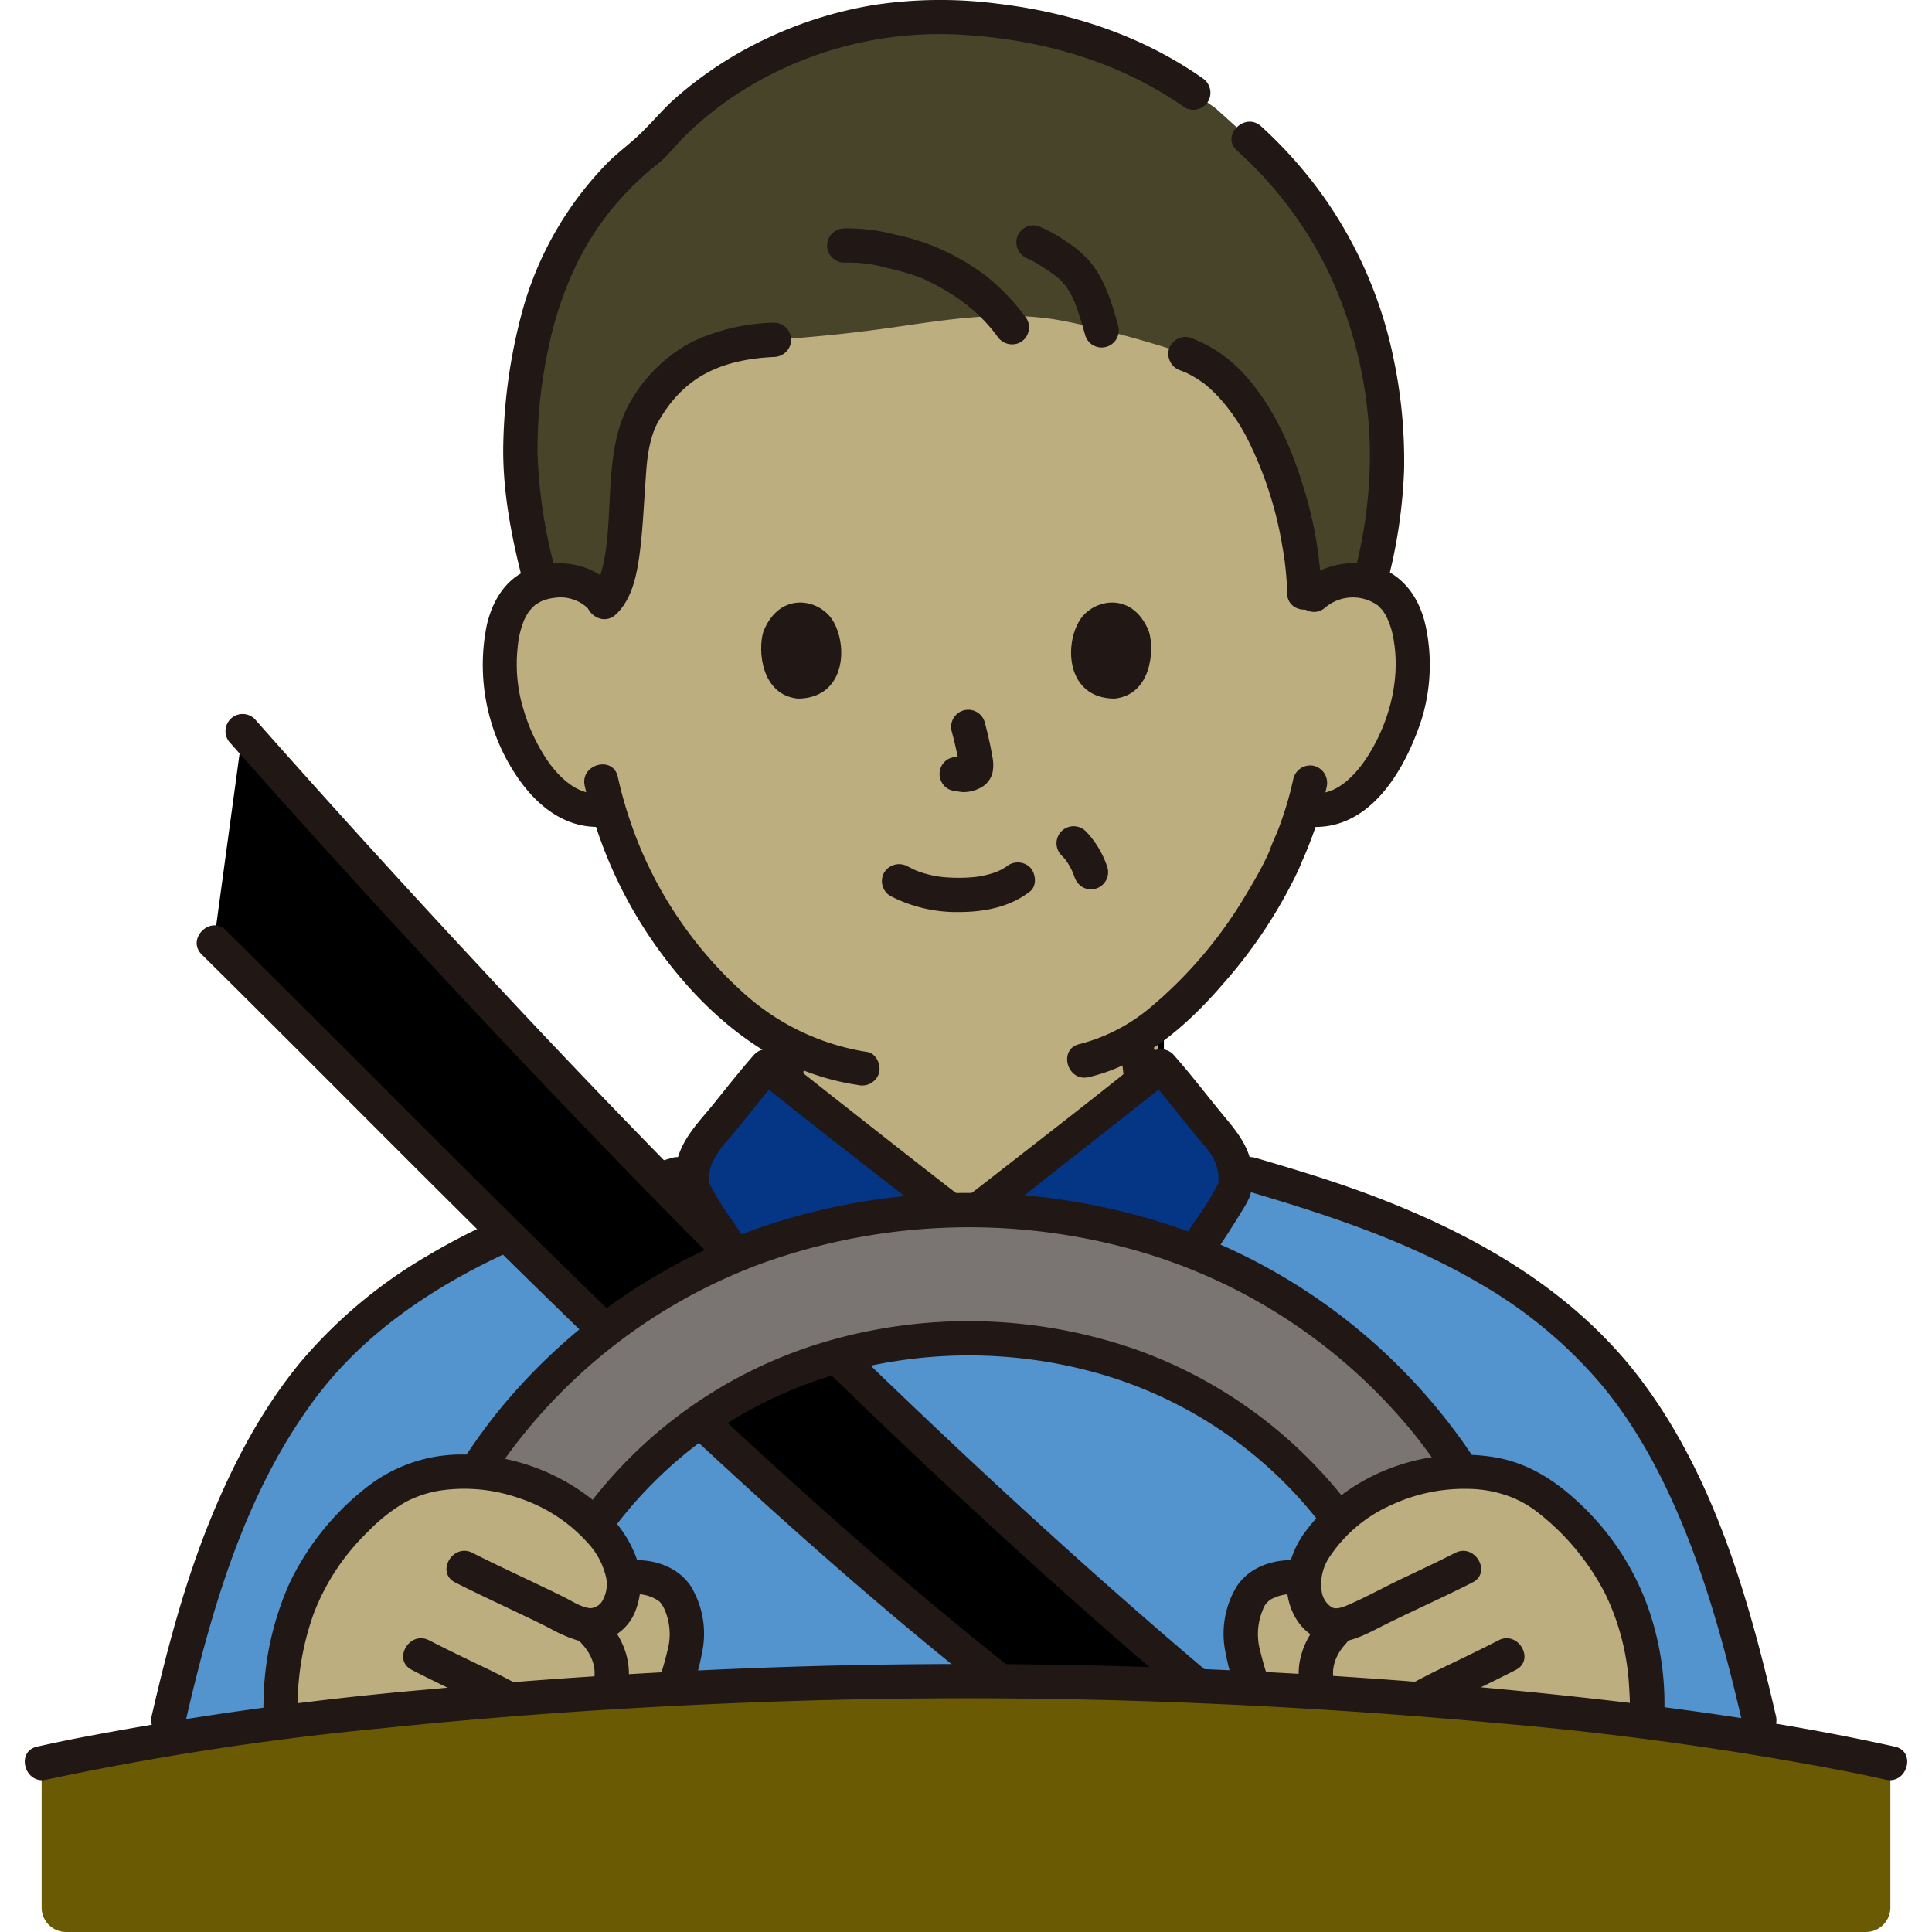 <?xml version="1.0" encoding="utf-8"?>
<svg width="800px" height="800px" viewBox="-4.05 0 315.686 315.686" xmlns="http://www.w3.org/2000/svg">
  <defs>
    <style>.a{fill:none;}.b{fill:#ffffff;}.c{fill:#211715;}.d{fill:#aaa;}.e{fill:#5393ce;}.f{fill:#7a7473;}</style>
  </defs>
  <path class="a" d="M104.541,191.9c11.3,7.624,29.981,16.231,50.485,16.28,18.514.049,39.632-7.907,48.68-15.31"/>
  <path class="b" d="M210.558,97.249a9.126,9.126,0,0,1,6.6-2.415c4.729.167,6.741,2.724,7.607,4.226,2.584,4.483,2.475,12.743.74,17.853-1.228,3.62-3.241,9.156-8.093,13.127a10.058,10.058,0,0,1-7.756,2.238l-.745-.126a58.983,58.983,0,0,1-2.668,7.244c-1.673,4.542-9.775,18.748-20.617,27.418V174.2c-1.3,1.054-27.839,21.978-29.851,23.4l-2.338,1.657L151.1,197.6c-2.012-1.426-28.549-22.35-29.851-23.4,0,0,0-2.7,0-5.546a58.191,58.191,0,0,1-12.72-11.669,69.386,69.386,0,0,1-13.168-24.844,9.871,9.871,0,0,1-8.392-2.1c-4.852-3.971-6.865-9.507-8.094-13.127-1.735-5.11-1.844-13.37.741-17.853.866-1.5,2.877-4.059,7.606-4.226a9.124,9.124,0,0,1,6.6,2.415S81.9,39.624,154.348,39.624,210.558,97.249,210.558,97.249Z" style="stroke: currentcolor; fill: rgb(189, 174, 128);"/>
  <path class="c" d="M179.2,172.46c.411,4.124.819,8.68,2.753,12.427a11.372,11.372,0,0,0,3.786,4.178c.908.613,2.032.828,2.928,1.412-.261-.17-.695-.3-.217-.091l.405.172,1.242.531q1.539.659,3.077,1.32,3.489,1.5,6.978,3c1.637.7,3.266,1.464,4.931,2.1a2.824,2.824,0,0,0,3.445-1.956,2.862,2.862,0,0,0-1.956-3.444c-.1-.037-.194-.08-.291-.119-.494-.2.623.265.256.108l-.439-.186q-1.174-.5-2.348-1.005-3.222-1.381-6.444-2.767-2.78-1.2-5.562-2.385c-1.648-.7-3.166-1.243-4.243-2.531.073.087.237.348-.108-.143-.113-.161-.218-.329-.318-.5-.166-.279-.471-.884-.516-.991a18.347,18.347,0,0,1-.67-2.257,53.313,53.313,0,0,1-1.089-6.87,2.88,2.88,0,0,0-2.8-2.8,2.819,2.819,0,0,0-2.8,2.8Z"/>
  <path class="c" d="M121.914,172.682c-.31,2.949-.681,6.889-2.018,9.323a5.906,5.906,0,0,1-2.25,2.507c-.132.08-1.192.623-.864.469.3-.143.01,0-.06.026-.395.168-.792.332-1.188.5q-4.871,2.042-9.737,4.091c-2.638,1.108-5.276,2.391-8,3.286a2.863,2.863,0,0,0-1.956,3.444,2.83,2.83,0,0,0,3.445,1.956c3.013-.991,5.929-2.421,8.852-3.645q4.943-2.072,9.881-4.151c3-1.258,5.5-3.063,6.926-6.09,1.694-3.608,2.154-7.795,2.566-11.714a2.818,2.818,0,0,0-2.8-2.8,2.864,2.864,0,0,0-2.8,2.8Z"/>
  <path class="d" d="M104.505,62.788a26.579,26.579,0,0,0-3.584,5.016c-3.962,7.055-.989,25.52-6.2,30.5a8.868,8.868,0,0,0-7.507-3.472,10.971,10.971,0,0,0-2.847.454c-2.166-8.036-3.643-16.756-3.349-23.716.985-23.313,8.51-37.328,20.834-47.128a9.578,9.578,0,0,0,1.3-1.25c10.638-12.375,29.18-21.354,48.868-20.372,15.675.781,28.186,4.749,38.938,12.319l3.644,2.565,5.437,4.912c11.3,10.206,21.5,26.119,22.494,49.593.334,7.916-.6,14.371-2.786,23a11.274,11.274,0,0,0-2.589-.377,9.126,9.126,0,0,0-6.6,2.415l-1.493-.332c-.1-10.236-5.575-34.169-19.427-39.066-3.2-1.2-15.772-4.9-22.2-5.78-8.721-1.188-16.846.181-25.56,1.425-5.724.818-11.667,1.492-19.445,2.029-7.211.319-12.808,2.19-17.156,6.464Q104.885,62.375,104.505,62.788Z" style="fill: rgb(72, 68, 42);"/>
  <path class="c" d="M95.791,95.269a12.7,12.7,0,0,0-14.278-1.821c-3.328,1.711-5.206,5.127-6.016,8.66a32.582,32.582,0,0,0,5.064,24.982c3.488,5.06,8.491,8.8,14.9,7.888,1.5-.214,2.32-2.119,1.956-3.444a2.875,2.875,0,0,0-3.445-1.956c-3.466.5-6.518-2.445-8.36-5.007a29.689,29.689,0,0,1-4.045-8.4,25.192,25.192,0,0,1-1.043-10.286,15.44,15.44,0,0,1,1.112-4.687c-.1.225.262-.494.316-.591.108-.193.224-.377.339-.565.371-.6-.149.084.151-.229.209-.219.4-.449.62-.662.116-.114.242-.224.366-.327-.227.189-.111.079.058-.034a7.352,7.352,0,0,1,1.123-.636,8.673,8.673,0,0,1,2.183-.5,6.519,6.519,0,0,1,5.039,1.573c2.657,2.426,6.628-1.523,3.96-3.96Z"/>
  <path class="c" d="M212.538,99.229a7.016,7.016,0,0,1,8.345-.441c.379.249-.065-.126.335.279.191.192.383.38.568.579.1.1.185.218.275.329-.063-.078-.3-.486-.085-.088.11.2.253.387.368.586a13.115,13.115,0,0,1,1.37,4.34c1.039,6.388-.8,13.183-4.132,18.52-1.877,3.009-5.195,6.814-9.185,6.245a2.894,2.894,0,0,0-3.444,1.956c-.361,1.313.449,3.229,1.955,3.444,10.494,1.5,16.555-8.9,19.343-17.469a30.3,30.3,0,0,0,.919-13.828c-.581-3.749-2.095-7.311-5.242-9.575-4.573-3.289-11.295-2.54-15.35,1.163-2.667,2.436,1.3,6.387,3.96,3.96Z"/>
  <path class="c" d="M207.31,127.123a56.067,56.067,0,0,1-2.171,7.534c-.692,1.946-1.208,2.764-1.847,4.624-.115.336.326-.694.09-.217-.056.113-.1.232-.155.346-.1.225-.206.447-.312.669-.3.629-.617,1.25-.943,1.866-.733,1.383-1.517,2.738-2.334,4.073a71.534,71.534,0,0,1-15.612,18.507,29.29,29.29,0,0,1-11.7,6.08c-3.511.805-2.025,6.206,1.489,5.4,8.866-2.033,16.245-8.551,22.018-15.281A79.067,79.067,0,0,0,208.1,142.166c.285-.633.538-1.279.805-1.919-.358.858-.032.107.038-.05.167-.38.328-.766.488-1.149q.357-.861.685-1.733a57.3,57.3,0,0,0,2.6-8.7,2.87,2.87,0,0,0-1.955-3.445,2.828,2.828,0,0,0-3.445,1.956Z"/>
  <path class="c" d="M91.492,128.4a72.889,72.889,0,0,0,10.366,24.318c5.285,7.913,12.226,15.325,20.633,19.948a40.555,40.555,0,0,0,13.646,4.62,2.892,2.892,0,0,0,3.444-1.955c.362-1.318-.45-3.224-1.956-3.445a39.023,39.023,0,0,1-20.866-10.272,66.336,66.336,0,0,1-16.031-22.711,69.273,69.273,0,0,1-3.836-11.992c-.794-3.513-6.195-2.026-5.4,1.489Z"/>
  <path class="c" d="M192.369,12.723C182.323,5.694,170.656,1.945,158.545.553a72.4,72.4,0,0,0-19.7.245,65.982,65.982,0,0,0-17.5,5.429,63.261,63.261,0,0,0-14.876,9.67c-2.131,1.858-3.894,4.023-5.917,5.973-1.7,1.64-3.626,3.033-5.306,4.709a55.779,55.779,0,0,0-14.2,25.2A89.353,89.353,0,0,0,78.2,71.958c-.252,7.729,1.263,15.569,3.185,23.021.9,3.487,6.3,2.009,5.4-1.489a83.5,83.5,0,0,1-3-19.148,77.489,77.489,0,0,1,1.731-17.217,59.3,59.3,0,0,1,4.556-13.771,46.844,46.844,0,0,1,7.107-10.68,52.2,52.2,0,0,1,4.6-4.544c.891-.779,1.875-1.478,2.725-2.3.974-.944,1.818-2.026,2.766-3a55.515,55.515,0,0,1,12.736-9.646,60.8,60.8,0,0,1,33.783-7.46c12.807.851,25.167,4.43,35.747,11.834a2.825,2.825,0,0,0,3.831-1.005,2.858,2.858,0,0,0-1-3.831Z"/>
  <path class="c" d="M222.69,94.979a84.5,84.5,0,0,0,2.689-18.209,80.957,80.957,0,0,0-1.67-17.945A70.228,70.228,0,0,0,211.9,31.692a72.149,72.149,0,0,0-9.882-11.054c-2.664-2.417-6.636,1.532-3.96,3.96a64.508,64.508,0,0,1,15.06,20.042,70.816,70.816,0,0,1,6.675,29.774,75.73,75.73,0,0,1-2.5,19.076c-.859,3.5,4.54,4.993,5.4,1.489Z"/>
  <path class="c" d="M141.435,146.4a23.606,23.606,0,0,0,11.367,2.628c4.063-.026,8.18-.821,11.436-3.358,1.194-.93.976-2.983,0-3.96a2.873,2.873,0,0,0-3.96,0c.839-.653.15-.127-.066.011s-.466.284-.708.411c-.184.1-1.037.443-.3.167-.325.122-.646.249-.977.355a16.628,16.628,0,0,1-2.734.624c.389-.056-.177.016-.307.029-.269.027-.537.049-.806.067-.647.042-1.3.058-1.944.054q-.87,0-1.74-.063c-.266-.018-.532-.039-.8-.066,0,0-.931-.125-.432-.048a19.092,19.092,0,0,1-2.554-.567c-.358-.107-.707-.235-1.06-.356-.115-.039-.225-.1-.342-.133.7.2.247.11.051.018q-.657-.31-1.3-.648a2.861,2.861,0,0,0-3.831,1,2.83,2.83,0,0,0,1,3.831Z"/>
  <path class="c" d="M151.459,119.518a53.565,53.565,0,0,1,1.265,5.789l-.1-.745a3.5,3.5,0,0,1,.022.8l.1-.744a1.94,1.94,0,0,1-.088.359l.282-.669a1.435,1.435,0,0,1-.126.231l.437-.566a1.232,1.232,0,0,1-.189.186l.567-.438a3.784,3.784,0,0,1-.458.243l.669-.282a3.373,3.373,0,0,1-.773.225l.744-.1a3.084,3.084,0,0,1-.725,0l.744.1c-.273-.038-.542-.105-.815-.142a3.1,3.1,0,0,0-2.158.282,2.8,2.8,0,0,0-1,3.831,2.677,2.677,0,0,0,1.673,1.287c.608.082,1.2.237,1.815.264A5.77,5.77,0,0,0,156,128.8a3.8,3.8,0,0,0,2.116-2.507,6.382,6.382,0,0,0-.028-2.72c-.315-1.864-.746-3.712-1.226-5.541a2.8,2.8,0,1,0-5.4,1.488Z"/>
  <path class="c" d="M120.691,103.171c-.966,3.141-.336,10.367,5.615,10.982,7.865-.047,8.284-8.784,5.636-12.891C129.774,97.9,123.4,96.5,120.691,103.171Z"/>
  <path class="c" d="M183.678,103.171c.967,3.141.337,10.367-5.614,10.982-7.866-.048-8.285-8.784-5.637-12.892C174.6,97.9,180.969,96.5,183.678,103.171Z"/>
  <path class="c" d="M169.4,139.778a9.544,9.544,0,0,1,.929,1.039l-.438-.567a12.324,12.324,0,0,1,1.509,2.669l-.282-.668q.209.5.391,1.007a3.005,3.005,0,0,0,1.287,1.673,2.8,2.8,0,0,0,3.831-1,2.767,2.767,0,0,0,.282-2.158,15.226,15.226,0,0,0-3.549-5.951,2.91,2.91,0,0,0-1.98-.82,2.85,2.85,0,0,0-1.98.82,2.813,2.813,0,0,0-.82,1.98,2.882,2.882,0,0,0,.82,1.98Z"/>
  <path class="c" d="M211.865,96.917a63.451,63.451,0,0,0-2.958-17.392c-1.979-6.511-4.859-12.994-9.429-18.116a22.481,22.481,0,0,0-9.095-6.258,2.826,2.826,0,0,0-3.445,1.956,2.858,2.858,0,0,0,1.956,3.444c.108.04,1.007.414.56.211.281.128.559.262.833.405a17.737,17.737,0,0,1,1.933,1.17,8.161,8.161,0,0,1,1.137.89,23.336,23.336,0,0,1,1.688,1.626,30.89,30.89,0,0,1,4.913,7.222,61.393,61.393,0,0,1,5.528,17.195c.13.732.242,1.465.354,2.2.085.554.018.114,0,0,.027.2.052.406.077.609.043.355.082.709.118,1.065.128,1.253.211,2.511.227,3.771.048,3.6,5.648,3.611,5.6,0Z"/>
  <path class="c" d="M178.654,53.235c-1.006-3.681-2.127-7.456-4.579-10.458a17.819,17.819,0,0,0-3.714-3.184,24.007,24.007,0,0,0-4.81-2.669,2.808,2.808,0,0,0-3.444,1.955,2.884,2.884,0,0,0,1.956,3.445c-.894-.359.127.072.359.192.341.176.676.364,1.008.558.69.405,1.362.839,2.019,1.3.332.229.654.469.98.707.289.211-.442-.361-.053-.039.131.109.265.215.395.326.24.2.473.418.694.644.194.2.415.6.65.73-.229-.123-.338-.461-.038-.04.1.137.192.276.283.417.173.266.336.54.489.818s.312.587.454.888c.081.171.157.344.236.517.253.556-.182-.483.02.056.656,1.751,1.2,3.527,1.695,5.33a2.8,2.8,0,0,0,5.4-1.488Z"/>
  <path class="c" d="M163.716,52.083a35.3,35.3,0,0,0-6.818-7.125,38.846,38.846,0,0,0-7.294-4.27,37.213,37.213,0,0,0-7.444-2.366,30.652,30.652,0,0,0-8.269-1.008,2.862,2.862,0,0,0-2.8,2.8,2.826,2.826,0,0,0,2.8,2.8,23.248,23.248,0,0,1,6.781.808c1.255.282,2.5.607,3.733.983.51.155,1.017.319,1.52.5.24.085.477.179.717.265.725.261-.481-.235.136.057,4.912,2.324,8.827,5.007,12.1,9.385a2.888,2.888,0,0,0,3.831,1.005,2.82,2.82,0,0,0,1-3.831Z"/>
  <path class="c" d="M122.434,52.725a32.975,32.975,0,0,0-13.413,3.147,24.97,24.97,0,0,0-9.588,8.969c-4.248,6.618-3.527,15.169-4.228,22.7-.1,1.118-.215,2.069-.325,2.76a27.018,27.018,0,0,1-.6,2.87c-.107.391-.231.775-.359,1.16,0,0-.271.718-.106.31.143-.352-.188.395-.224.465-.158.306-.358.585-.526.885-.308.549.288-.3.021-.028-.154.156-.3.32-.459.47-2.639,2.466,1.327,6.42,3.96,3.96,2.4-2.246,3.259-5.749,3.733-8.883.593-3.916.758-7.87,1.037-11.816.254-3.592.312-6.542,1.7-9.961-.251.616.147-.27.227-.42.244-.457.516-.9.79-1.341a21.526,21.526,0,0,1,1.769-2.476,18.668,18.668,0,0,1,4-3.634c3.733-2.441,8.085-3.317,12.584-3.533a2.86,2.86,0,0,0,2.8-2.8,2.827,2.827,0,0,0-2.8-2.8Z"/>
  <path class="e" d="M208.687,194.341l-8.305-2.445h-2.559a6.414,6.414,0,0,1-.305,2.724,155.71,155.71,0,0,1-11.674,17.2l-19.068-.217c-3.911-5.237-8.236-10.888-11-14H151.1c-2.768,3.114-7.094,8.765-11,14l-19.067.217a155.558,155.558,0,0,1-11.674-17.2,6.4,6.4,0,0,1-.3-2.724h-2.559l-8.306,2.445c-21.346,6.853-42.227,16.283-55.146,35.588C33,244.921,27.829,262.048,23.434,281.12h260c-4.394-19.072-9.567-36.2-19.6-51.191C250.915,210.624,230.034,201.194,208.687,194.341Z"/>
  <path class="c" d="M26.134,281.865c4.283-18.547,9.661-37.626,21.161-53.139,10.416-14.05,26.332-22.6,42.428-28.531,5.766-2.122,11.62-3.865,17.508-5.6,3.45-1.016,1.982-6.422-1.488-5.4-13.76,4.051-27.478,8.574-39.873,15.949a79.546,79.546,0,0,0-20.783,17.392c-6.23,7.541-10.853,16.251-14.563,25.266-4.322,10.5-7.238,21.524-9.79,32.573-.81,3.507,4.588,5,5.4,1.489Z"/>
  <path class="b" d="M52.048,137.838q-8.2-9.056-16.452-18.371L30.9,153.994c39.432,38.952,83.97,85.911,130.9,122.63,3.745-.058,7.417-.085,11-.085,6.544,0,13.4.091,20.446.278C151.076,241.35,102.309,193.329,52.048,137.838Z" style="fill: rgb(0, 0, 0);"/>
  <path class="c" d="M33.616,121.447q31.509,35.574,64.594,69.714c19.816,20.371,40.106,40.295,61.065,59.492q15.6,14.292,31.763,27.959a2.877,2.877,0,0,0,3.96,0,2.824,2.824,0,0,0,0-3.96c-19.982-16.828-39.229-34.52-58-52.682q-32.33-31.278-62.921-64.288-18.51-19.86-36.5-40.195a2.8,2.8,0,0,0-3.96,3.96Z"/>
  <path class="c" d="M28.921,155.973c16.236,16.042,32.247,32.309,48.5,48.337,16.96,16.728,34.166,33.225,52.042,48.978,9.946,8.765,20.1,17.293,30.544,25.463a2.892,2.892,0,0,0,3.96,0c.969-.969,1.2-3.023,0-3.96-18.727-14.653-36.536-30.446-53.863-46.719-17.178-16.133-33.881-32.761-50.534-49.433Q46.247,165.3,32.881,152.014c-2.566-2.536-6.528,1.422-3.96,3.959Z"/>
  <path class="c" d="M286.134,280.376c-4.405-19.077-10.034-38.9-21.962-54.794-11.214-14.939-27.586-24.1-44.808-30.516-6-2.237-12.1-4.063-18.238-5.87-3.464-1.02-4.944,4.383-1.489,5.4,13.19,3.883,26.295,8.166,38.206,15.19a75.33,75.33,0,0,1,19.854,16.56c5.806,6.983,10.17,15.326,13.561,23.715,4.153,10.274,6.987,21.024,9.476,31.8.811,3.51,6.212,2.024,5.4-1.489Z"/>
  <path class="b" d="M121.246,174.2c-3.063,3.427-6.84,8.448-9.837,11.919-1.764,2.044-3.062,5.795-2.058,8.5,1.151,2.3,13.88,22.71,22.452,28.2,2.709-3.609,13.927-19.181,19.294-25.218C149.085,196.178,122.548,175.254,121.246,174.2Z" style="fill: rgb(5, 53, 133);"/>
  <path class="b" d="M185.623,174.2c3.063,3.427,6.839,8.448,9.836,11.919,1.764,2.044,3.062,5.795,2.059,8.5-1.152,2.3-13.88,22.71-22.452,28.2-2.709-3.609-13.928-19.181-19.294-25.218C157.784,196.178,184.321,175.254,185.623,174.2Z" style="fill: rgb(5, 53, 133);"/>
  <path class="c" d="M142.51,213.02c3.405-4.558,6.8-9.17,10.567-13.436a2.854,2.854,0,0,0-.567-4.4c-.428-.306-.844-.631-1.261-.951l-.5-.389c-.322-.248.535.414-.006,0l-1.4-1.086q-3.517-2.737-7.022-5.492-7.569-5.939-15.121-11.9c-1.324-1.045-2.657-2.082-3.97-3.142a2.851,2.851,0,0,0-3.96,0c-2.325,2.617-4.481,5.378-6.679,8.1-2.176,2.7-4.667,5.147-5.779,8.507a9.815,9.815,0,0,0,.658,8.158c1.258,2.157,2.625,4.254,4.01,6.331q3.59,5.382,7.569,10.484c.931,1.194,2.983.977,3.96,0a2.872,2.872,0,0,0,0-3.96c-2.59-3.32-5.007-6.781-7.321-10.3a47.456,47.456,0,0,1-3.855-6.222c.175.388.01.1.01-.072a11.113,11.113,0,0,1,0-1.46,7.976,7.976,0,0,1,.5-1.863,16.664,16.664,0,0,1,3.035-4.2c2.61-3.189,5.116-6.468,7.854-9.55h-3.96c8.442,6.817,17.033,13.461,25.593,20.129,1.6,1.246,3.175,2.535,4.825,3.713l-.567-4.4c-4.085,4.622-7.753,9.632-11.442,14.569a2.819,2.819,0,0,0,1,3.831,2.867,2.867,0,0,0,3.831-1Z"/>
  <path class="c" d="M169.194,210.193c-3.689-4.937-7.357-9.947-11.442-14.569l-.567,4.4c3.814-2.723,7.44-5.75,11.126-8.642q7.633-5.986,15.248-12c1.349-1.065,2.706-2.121,4.043-3.2h-3.959c2.738,3.082,5.244,6.361,7.854,9.55,1.152,1.408,2.369,2.525,3.035,4.2a7.964,7.964,0,0,1,.5,1.863,11.113,11.113,0,0,1,0,1.46c0,.17-.165.46.01.072a47.523,47.523,0,0,1-3.855,6.222c-2.314,3.516-4.732,6.977-7.321,10.3a2.892,2.892,0,0,0,0,3.96c.967.968,3.024,1.2,3.96,0a161.7,161.7,0,0,0,11.229-16.225,15.393,15.393,0,0,0,1.024-1.879,9.646,9.646,0,0,0,.321-5.582c-.687-3.526-3.013-5.979-5.2-8.663-2.517-3.089-4.948-6.253-7.6-9.233a2.863,2.863,0,0,0-3.959,0c-8.366,6.755-16.881,13.339-25.362,19.949q-.791.615-1.582,1.23l-.688.534.223-.173-.37.286c-.5.383-.993.774-1.5,1.139a2.854,2.854,0,0,0-.567,4.4c3.771,4.266,7.161,8.878,10.567,13.436a2.887,2.887,0,0,0,3.831,1,2.819,2.819,0,0,0,1-3.831Z"/>
  <path class="f" d="M229.3,293.325c0-40.5-30.84-74.6-75.067-74.6-44.384,0-75.062,34.376-75.062,74.6L58.3,293.131c0-51.414,39.211-95.351,95.94-95.351,56.529,0,95.947,43.587,95.947,95.351Z"/>
  <path class="c" d="M252.983,293.131a100.052,100.052,0,0,0-17.153-56.3,96.041,96.041,0,0,0-46.325-35.82,105.426,105.426,0,0,0-63.581-2.226,95.662,95.662,0,0,0-48.958,32.3,99.668,99.668,0,0,0-21.2,54.73c-.178,2.437-.262,4.879-.266,7.322-.006,3.6,5.594,3.609,5.6,0a94.486,94.486,0,0,1,16.241-53.193,90.068,90.068,0,0,1,43.353-33.6,100.042,100.042,0,0,1,60.3-2.178,90.354,90.354,0,0,1,46.3,30.49,93.57,93.57,0,0,1,19.826,51.117c.179,2.452.264,4.909.268,7.367.006,3.6,5.606,3.609,5.6,0Z"/>
  <path class="c" d="M232.1,293.325a78.886,78.886,0,0,0-13.526-44.391,75.844,75.844,0,0,0-36.6-28.276,83.054,83.054,0,0,0-50.112-1.72A75.4,75.4,0,0,0,93.39,244.3,78.655,78.655,0,0,0,76.59,287.5c-.144,1.938-.211,3.879-.215,5.821-.008,3.6,5.592,3.609,5.6,0a73.336,73.336,0,0,1,12.538-41.184,69.885,69.885,0,0,1,33.565-26.109,77.665,77.665,0,0,1,46.822-1.76,70.1,70.1,0,0,1,36.078,23.748A72.656,72.656,0,0,1,226.3,287.634c.137,1.894.2,3.792.2,5.691.008,3.6,5.608,3.61,5.6,0Z"/>
  <path class="b" d="M264.89,274.881c-.853-11.537-5.6-21.939-16.327-30.253a18.794,18.794,0,0,0-5.217-2.824c-11.206-4-26.877,1.206-32.933,11.819a10.953,10.953,0,0,0-1.361,4.318,8.808,8.808,0,0,0-8.209,2.147c-1.611,1.9-2.446,5.749-2.094,8.216a35.051,35.051,0,0,0,3.945,11.242,10.57,10.57,0,0,0,8.236,5.32,30,30,0,0,0,7.964.419,10.775,10.775,0,0,0,.195,2.274,8.842,8.842,0,0,0,3.594,5.846c2.647,1.637,7.237.849,9.579-.361l.463-.239-.577.7c-2.146,2.617.439,7.579,2.385,8.867,5.608,3.711,12.125.364,18.475-2.678,4.9-2.348,9.489-7.171,10.826-11.818C264.907,284.145,265.37,281.364,264.89,274.881Z" style="fill: rgb(189, 174, 128);"/>
  <path class="c" d="M210.934,282.062c-5.733-.623-7.9-7.469-9.052-12.256a10.236,10.236,0,0,1,.394-6.715,3.108,3.108,0,0,1,2.008-2.057,6.364,6.364,0,0,1,4.026-.392c3.509.8,5.008-4.6,1.489-5.4-4.18-.947-9.226.177-11.73,3.908a14.935,14.935,0,0,0-1.838,11,32.181,32.181,0,0,0,4.441,11.443,13.757,13.757,0,0,0,10.262,6.072,2.818,2.818,0,0,0,2.8-2.8,2.864,2.864,0,0,0-2.8-2.8Z"/>
  <path class="c" d="M211.875,264.642c-3.03,3.26-4.657,7.807-3.154,12.173a8.934,8.934,0,0,0,3.592,4.9,11.506,11.506,0,0,0,6.079,1.609c4.7-.013,8.791-2.462,12.9-4.439,4.126-1.987,8.274-3.932,12.346-6.028,3.2-1.651.375-6.484-2.827-4.836-3.287,1.693-6.625,3.284-9.958,4.882-3.165,1.518-6.365,3.511-9.766,4.434a9.115,9.115,0,0,1-4.366.193,3.039,3.039,0,0,1-2.483-1.913c-1.042-2.352-.3-4.967,1.6-7.015,2.451-2.637-1.5-6.607-3.96-3.96Z"/>
  <path class="c" d="M218.838,278.537c-3.184,3.652-3.411,8.439-1.447,12.755a9.834,9.834,0,0,0,9.841,5.824c4.262-.225,7.745-2.356,11.512-4.13a119.505,119.505,0,0,0,11.786-5.937c3.066-1.883.257-6.728-2.826-4.836a93.678,93.678,0,0,1-9.392,4.816c-1.725.808-3.452,1.61-5.164,2.445-.81.4-1.61.815-2.42,1.212q-.254.117.024.006-.284.114-.573.212-.462.158-.935.28c-2.425.628-4.863.7-6.291-1.375-1.485-2.157-1.987-5.212-.155-7.312a2.87,2.87,0,0,0,0-3.96,2.827,2.827,0,0,0-3.96,0Z"/>
  <path class="c" d="M229.73,292.1c-2.015,2.693-1.177,6.5.322,9.221a10.542,10.542,0,0,0,7.8,5.3c4.088.627,7.971-.635,11.689-2.228a39.283,39.283,0,0,0,9.981-5.65,22.53,22.53,0,0,0,6.406-8.445,27.246,27.246,0,0,0,1.819-7.877,47.308,47.308,0,0,0-2.305-19.173,42.957,42.957,0,0,0-10.4-16.641c-4.291-4.28-9.123-7.62-15.214-8.55-11.134-1.7-23.385,2.733-30.257,11.791a15.379,15.379,0,0,0-3.354,8.549c-.181,3.527,1.427,7.456,4.7,9.137,3.562,1.832,7.026.134,10.268-1.519,3.544-1.808,7.171-3.455,10.758-5.175,1.545-.741,3.086-1.49,4.613-2.268,3.212-1.637.381-6.47-2.827-4.836-2.87,1.463-5.787,2.83-8.7,4.214-2.93,1.394-5.805,3-8.781,4.285-.9.392-1.966.786-2.675.4a3.646,3.646,0,0,1-1.627-2.408,7.961,7.961,0,0,1,1.426-6.081,23.406,23.406,0,0,1,9.872-8.207,28.243,28.243,0,0,1,12.83-2.657,20,20,0,0,1,6.145,1.1,17.362,17.362,0,0,1,5.2,2.9,40.118,40.118,0,0,1,10.841,13.174,39.559,39.559,0,0,1,3.867,14.919c.094,1.373.159,2.749.154,4.125,0,.671-.02,1.342-.062,2.012-.016.255-.036.509-.059.764-.01.105-.119,1.051-.051.551a16.909,16.909,0,0,1-8.1,13.1,40.351,40.351,0,0,1-9.794,4.547,12.446,12.446,0,0,1-5.019.719,6.965,6.965,0,0,1-2.014-.517c-.3-.131-.574-.31-.857-.466-.945-.522.077.232-.335-.222a7.123,7.123,0,0,1-1.585-2.584c-.382-1.2-.419-1.689.164-2.468a2.818,2.818,0,0,0-1-3.83,2.866,2.866,0,0,0-3.831,1Z"/>
  <path class="b" d="M106.025,260.088a8.806,8.806,0,0,0-8.208-2.147,10.953,10.953,0,0,0-1.361-4.318C90.4,243.01,74.729,237.805,63.523,241.8a18.78,18.78,0,0,0-5.217,2.824c-10.729,8.314-15.475,18.716-16.328,30.253-.479,6.483-.017,9.264,1.057,13,1.336,4.647,5.924,9.47,10.826,11.818,6.349,3.042,12.867,6.389,18.474,2.678,1.947-1.288,4.532-6.25,2.386-8.867l-.577-.7.463.239c2.342,1.21,6.932,2,9.579.361a8.842,8.842,0,0,0,3.594-5.846,10.775,10.775,0,0,0,.195-2.274,30,30,0,0,0,7.964-.419,10.57,10.57,0,0,0,8.236-5.32A35.075,35.075,0,0,0,108.12,268.3C108.471,265.837,107.636,261.989,106.025,260.088Z" style="fill: rgb(189, 174, 128);"/>
  <path class="c" d="M98.559,260.642a6.41,6.41,0,0,1,4.025.392,5.668,5.668,0,0,1,.914.517c.375.262.076,0,.37.325a4.709,4.709,0,0,1,.652,1.066,10.137,10.137,0,0,1,.467,6.864c-1.146,4.788-3.323,11.633-9.053,12.256a2.882,2.882,0,0,0-2.8,2.8,2.819,2.819,0,0,0,2.8,2.8A13.763,13.763,0,0,0,106.2,281.59a32.154,32.154,0,0,0,4.44-11.443,14.939,14.939,0,0,0-1.837-11c-2.5-3.731-7.551-4.855-11.73-3.908-3.513.8-2.026,6.2,1.489,5.4Z"/>
  <path class="c" d="M91.034,268.6c1.9,2.047,2.647,4.655,1.6,7.015a3.02,3.02,0,0,1-2.484,1.913,8.976,8.976,0,0,1-4.366-.193c-3.4-.933-6.6-2.915-9.765-4.434-3.333-1.6-6.671-3.189-9.959-4.882-3.2-1.647-6.035,3.184-2.826,4.836,4.072,2.1,8.22,4.041,12.346,6.028,4.1,1.977,8.2,4.426,12.894,4.439a11.507,11.507,0,0,0,6.08-1.609,8.944,8.944,0,0,0,3.592-4.9c1.5-4.366-.125-8.913-3.154-12.173-2.459-2.645-6.412,1.321-3.96,3.96Z"/>
  <path class="c" d="M84.071,282.5c1.839,2.109,1.32,5.136-.156,7.312a3.4,3.4,0,0,1-2.591,1.671,9.988,9.988,0,0,1-3.7-.3c-.315-.082-.628-.175-.935-.28-.029-.01-.852-.352-.429-.158-.858-.394-1.691-.857-2.541-1.272-1.711-.835-3.438-1.637-5.163-2.445a93.57,93.57,0,0,1-9.392-4.816c-3.08-1.89-5.9,2.951-2.827,4.836a119.727,119.727,0,0,0,11.786,5.937c3.766,1.773,7.251,3.905,11.512,4.13a9.832,9.832,0,0,0,9.842-5.824c1.964-4.316,1.737-9.1-1.447-12.755a2.827,2.827,0,0,0-3.96,0,2.855,2.855,0,0,0,0,3.96Z"/>
  <path class="c" d="M72.3,294.921s.483.791.288.343c.015.036.179.894.129.4a2.71,2.71,0,0,1-.08,1.1,7.037,7.037,0,0,1-.51,1.441c-.095.187-.2.372-.3.552-.059.1-.653.938-.409.642-.153.185-1.025.911-.494.554a7.07,7.07,0,0,1-2.01.964,8.632,8.632,0,0,1-3.754.165c-3.333-.533-6.454-2.153-9.46-3.6a21.68,21.68,0,0,1-7.012-5.263,15.144,15.144,0,0,1-3.324-6.45,21.527,21.527,0,0,1-.771-6.106,44.576,44.576,0,0,1,2.657-16.113,36.92,36.92,0,0,1,8.821-13.275,28.259,28.259,0,0,1,6.06-4.8,18.332,18.332,0,0,1,5.955-1.955,27.058,27.058,0,0,1,12.85,1.333,25.812,25.812,0,0,1,10.908,7.1,12.3,12.3,0,0,1,3.169,5.912,5.441,5.441,0,0,1-.491,3.432,2.457,2.457,0,0,1-2.128,1.484c-1.495-.162-2.925-1.132-4.231-1.788-1.671-.84-3.363-1.639-5.051-2.445-3.331-1.589-6.68-3.144-9.969-4.82-3.2-1.633-6.041,3.2-2.826,4.836,3.288,1.676,6.638,3.23,9.969,4.82,1.806.861,3.619,1.714,5.4,2.623a23.852,23.852,0,0,0,4.7,2.055,7.91,7.91,0,0,0,9.274-4.551,12.509,12.509,0,0,0-.261-10.245c-2.2-4.994-6.964-9.02-11.684-11.532a34.176,34.176,0,0,0-16.461-4.069,24.989,24.989,0,0,0-15.428,5.38A43.714,43.714,0,0,0,43.23,258.751a49.02,49.02,0,0,0-4.219,19.218c-.177,5.949.9,12.044,4.606,16.848a25.373,25.373,0,0,0,8.307,7.036,46.5,46.5,0,0,0,11.124,4.509c3.679.8,7.715.552,10.874-1.692a11.357,11.357,0,0,0,4.378-8.089,6.65,6.65,0,0,0-1.161-4.486,2.888,2.888,0,0,0-3.831-1,2.819,2.819,0,0,0-1.005,3.83Z"/>
  <path class="b" d="M304.832,302.931V288.1c-40.685-9.067-103.343-13.427-151.04-13.427S43.438,279.035,2.752,288.1v23.584a4,4,0,0,0,4,4h294.08a4,4,0,0,0,4-4Z" style="fill: rgb(106, 90, 4);"/>
  <path class="c" d="M305.576,285.4c-18.439-4.095-37.234-6.6-56.007-8.563-20.828-2.178-41.742-3.564-62.668-4.332q-29.377-1.079-58.772-.245-31.351.911-62.61,3.829a557.255,557.255,0,0,0-57.553,8.048q-2.985.6-5.958,1.263c-3.517.781-2.028,6.181,1.489,5.4a484.543,484.543,0,0,1,55.016-8.414c20.663-2.148,41.411-3.519,62.17-4.281q29.377-1.079,58.772-.245,30.974.9,61.855,3.757a545.341,545.341,0,0,1,56.82,7.92q2.985.6,5.958,1.263c3.511.78,5.01-4.618,1.488-5.4Z"/>
</svg>